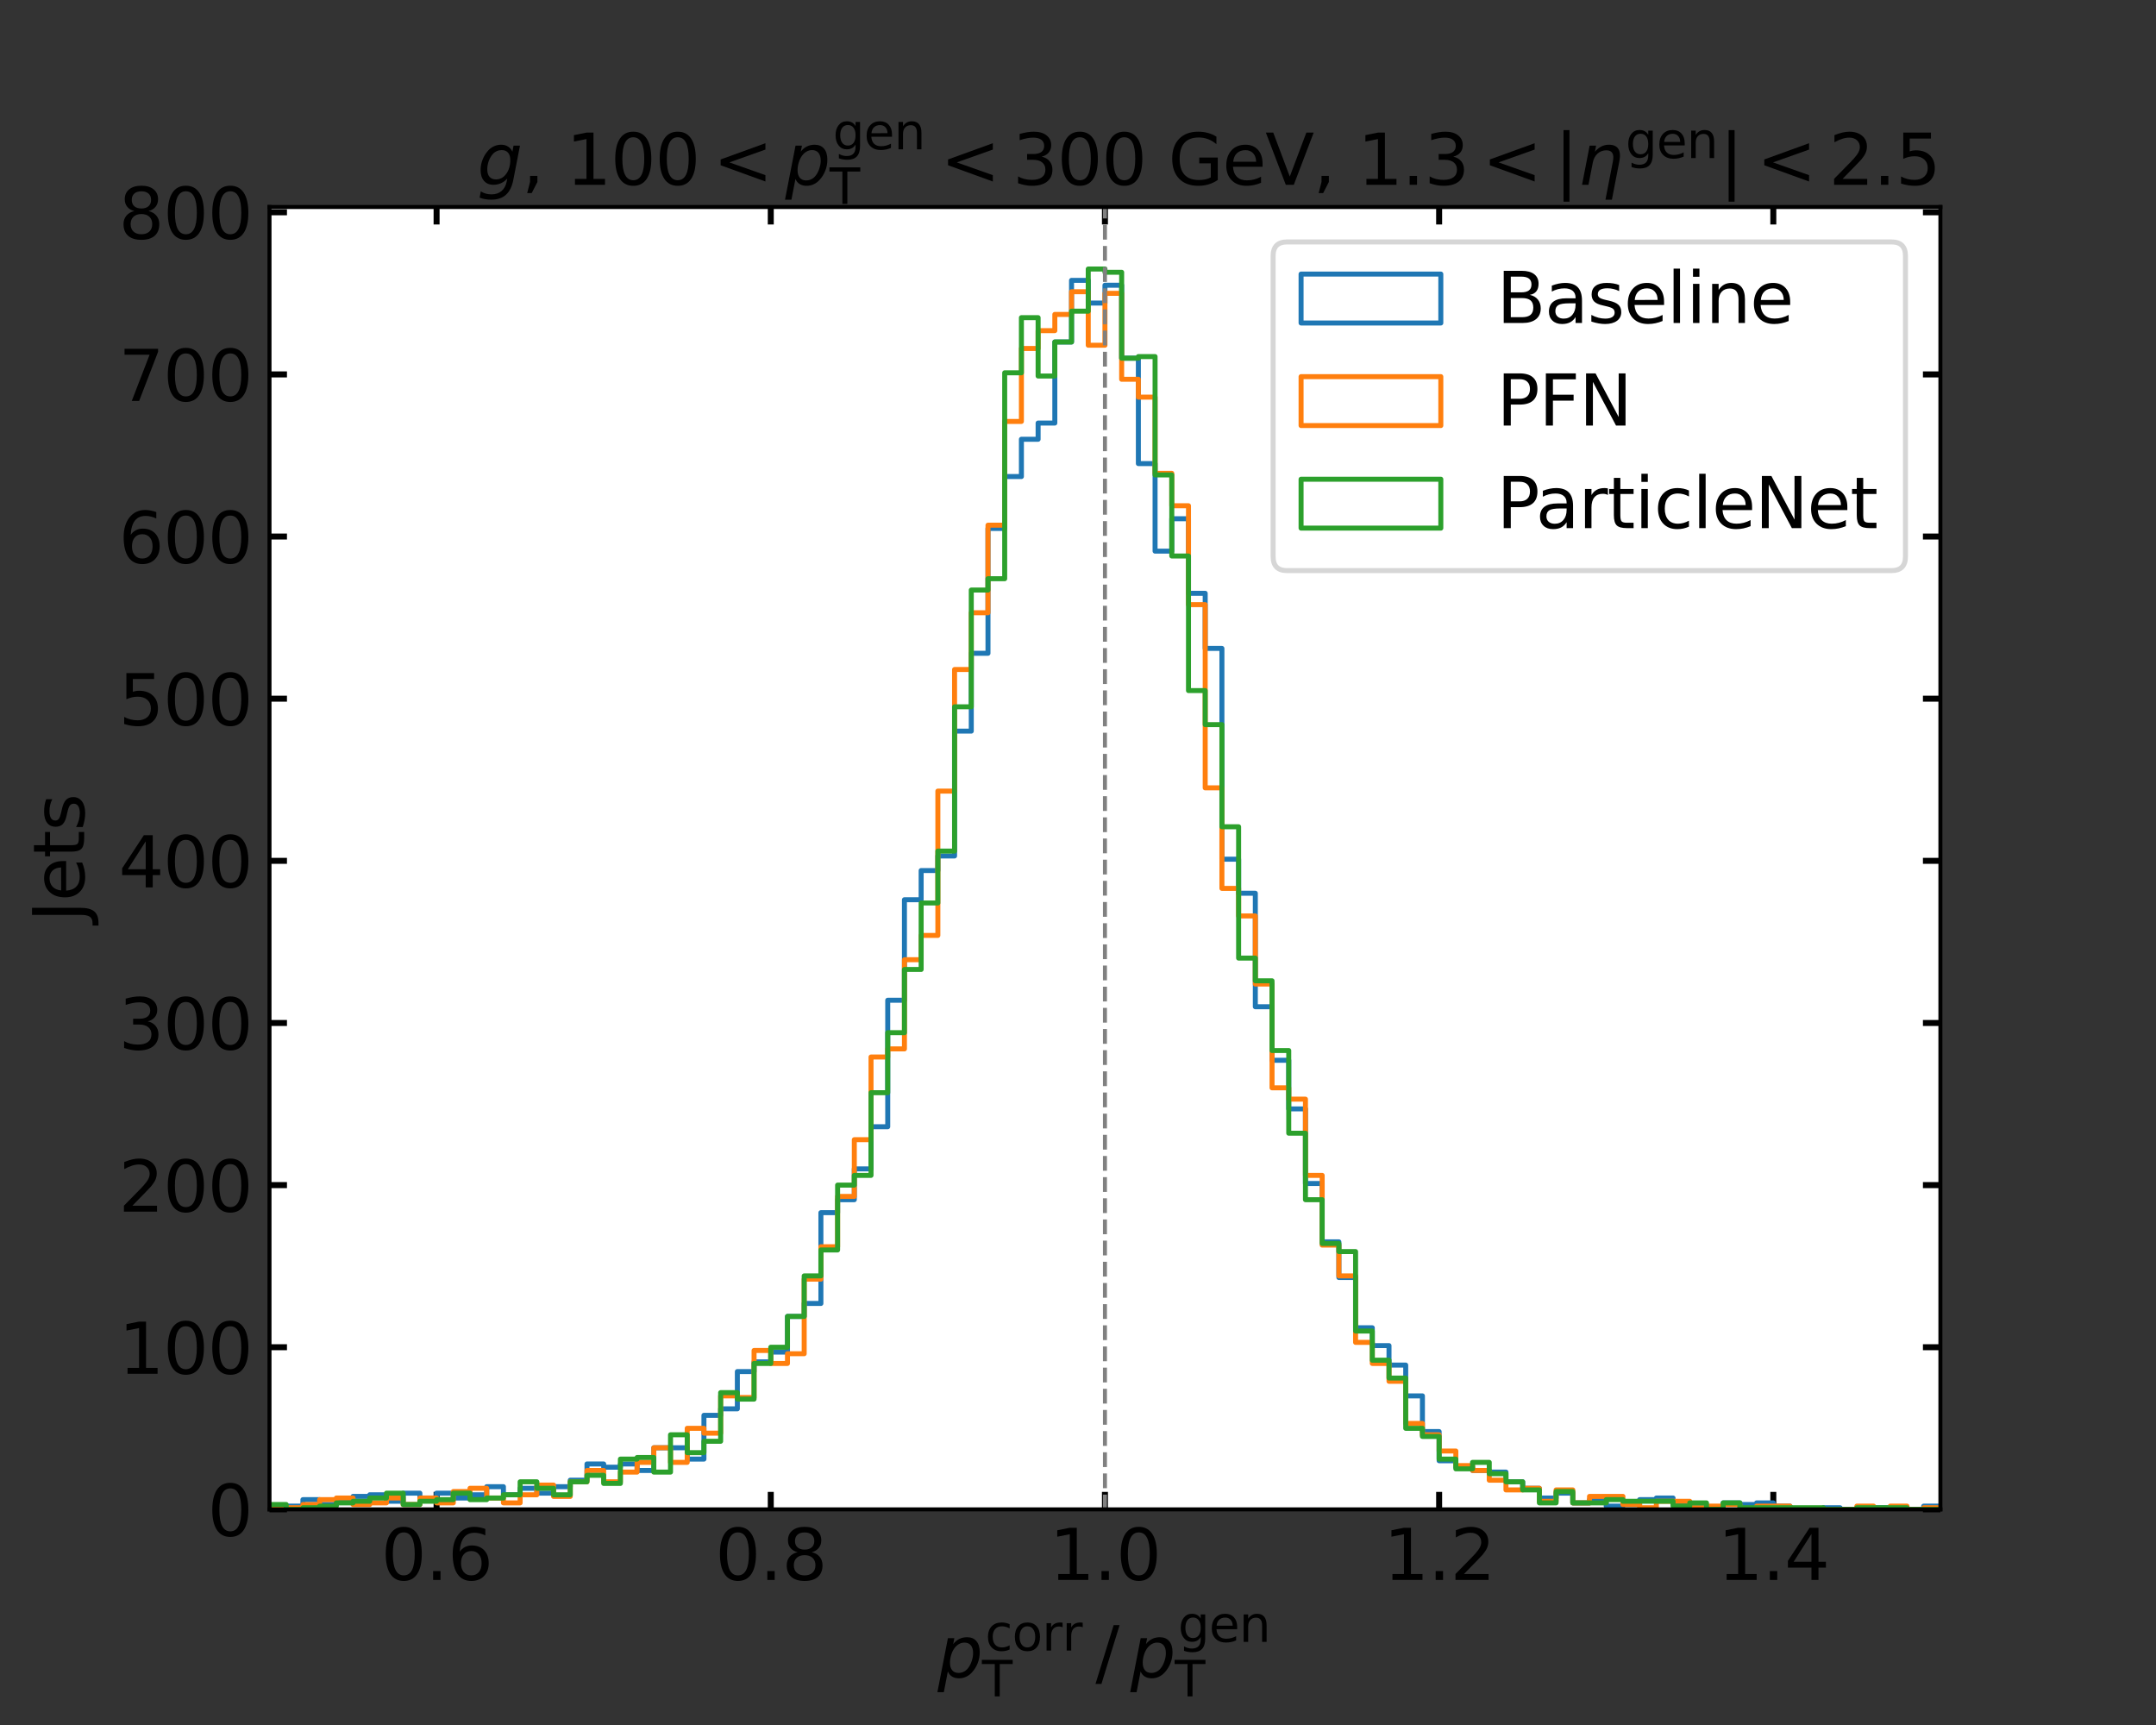 <?xml version="1.0" encoding="utf-8" standalone="no"?>
<!DOCTYPE svg PUBLIC "-//W3C//DTD SVG 1.1//EN"
  "http://www.w3.org/Graphics/SVG/1.1/DTD/svg11.dtd">
<svg xmlns:xlink="http://www.w3.org/1999/xlink" width="432pt" height="345.6pt" viewBox="0 0 432 345.6" xmlns="http://www.w3.org/2000/svg" version="1.1">
 <rect x="0" y="0" width="432" height="345.6" fill="#333333" stroke="none"/>
 <defs>
  <style type="text/css">*{stroke-linejoin: round; stroke-linecap: butt}</style>
 </defs>
 <g id="figure_1">
  <g id="patch_1">
   <path d="M 0 345.6 
L 432 345.6 
L 432 0 
L 0 0 
L 0 345.6 
z
" style="fill: none"/>
  </g>
  <g id="axes_1">
   <g id="patch_2">
    <path d="M 54 302.4 
L 388.8 302.4 
L 388.8 41.472 
L 54 41.472 
z
" style="fill: #ffffff"/>
   </g>
   <g id="matplotlib.axis_1">
    <g id="xtick_1">
     <g id="line2d_1">
      <defs>
       <path id="mb0b5a9febb" d="M 0 0 
L 0 -3.5 
" style="stroke: #000000; stroke-width: 1.2"/>
      </defs>
      <g>
       <use xlink:href="#mb0b5a9febb" x="87.48" y="302.4" style="stroke: #000000; stroke-width: 1.2"/>
      </g>
     </g>
     <g id="line2d_2">
      <defs>
       <path id="m54ef003254" d="M 0 0 
L 0 3.5 
" style="stroke: #000000; stroke-width: 1.2"/>
      </defs>
      <g>
       <use xlink:href="#m54ef003254" x="87.48" y="41.472" style="stroke: #000000; stroke-width: 1.2"/>
      </g>
     </g>
     <g id="text_1">
      <!-- 0.6 -->
      <g transform="translate(76.348 316.538)scale(0.14 -0.14)">
       <defs>
        <path id="DejaVuSans-30" d="M 2034 4250 
Q 1547 4250 1301 3770 
Q 1056 3291 1056 2328 
Q 1056 1369 1301 889 
Q 1547 409 2034 409 
Q 2525 409 2770 889 
Q 3016 1369 3016 2328 
Q 3016 3291 2770 3770 
Q 2525 4250 2034 4250 
z
M 2034 4750 
Q 2819 4750 3233 4129 
Q 3647 3509 3647 2328 
Q 3647 1150 3233 529 
Q 2819 -91 2034 -91 
Q 1250 -91 836 529 
Q 422 1150 422 2328 
Q 422 3509 836 4129 
Q 1250 4750 2034 4750 
z
" transform="scale(0.016)"/>
        <path id="DejaVuSans-2e" d="M 684 794 
L 1344 794 
L 1344 0 
L 684 0 
L 684 794 
z
" transform="scale(0.016)"/>
        <path id="DejaVuSans-36" d="M 2113 2584 
Q 1688 2584 1439 2293 
Q 1191 2003 1191 1497 
Q 1191 994 1439 701 
Q 1688 409 2113 409 
Q 2538 409 2786 701 
Q 3034 994 3034 1497 
Q 3034 2003 2786 2293 
Q 2538 2584 2113 2584 
z
M 3366 4563 
L 3366 3988 
Q 3128 4100 2886 4159 
Q 2644 4219 2406 4219 
Q 1781 4219 1451 3797 
Q 1122 3375 1075 2522 
Q 1259 2794 1537 2939 
Q 1816 3084 2150 3084 
Q 2853 3084 3261 2657 
Q 3669 2231 3669 1497 
Q 3669 778 3244 343 
Q 2819 -91 2113 -91 
Q 1303 -91 875 529 
Q 447 1150 447 2328 
Q 447 3434 972 4092 
Q 1497 4750 2381 4750 
Q 2619 4750 2861 4703 
Q 3103 4656 3366 4563 
z
" transform="scale(0.016)"/>
       </defs>
       <use xlink:href="#DejaVuSans-30"/>
       <use xlink:href="#DejaVuSans-2e" x="63.623"/>
       <use xlink:href="#DejaVuSans-36" x="95.41"/>
      </g>
     </g>
    </g>
    <g id="xtick_2">
     <g id="line2d_3">
      <g>
       <use xlink:href="#mb0b5a9febb" x="154.44" y="302.4" style="stroke: #000000; stroke-width: 1.2"/>
      </g>
     </g>
     <g id="line2d_4">
      <g>
       <use xlink:href="#m54ef003254" x="154.44" y="41.472" style="stroke: #000000; stroke-width: 1.2"/>
      </g>
     </g>
     <g id="text_2">
      <!-- 0.8 -->
      <g transform="translate(143.308 316.538)scale(0.14 -0.14)">
       <defs>
        <path id="DejaVuSans-38" d="M 2034 2216 
Q 1584 2216 1326 1975 
Q 1069 1734 1069 1313 
Q 1069 891 1326 650 
Q 1584 409 2034 409 
Q 2484 409 2743 651 
Q 3003 894 3003 1313 
Q 3003 1734 2745 1975 
Q 2488 2216 2034 2216 
z
M 1403 2484 
Q 997 2584 770 2862 
Q 544 3141 544 3541 
Q 544 4100 942 4425 
Q 1341 4750 2034 4750 
Q 2731 4750 3128 4425 
Q 3525 4100 3525 3541 
Q 3525 3141 3298 2862 
Q 3072 2584 2669 2484 
Q 3125 2378 3379 2068 
Q 3634 1759 3634 1313 
Q 3634 634 3220 271 
Q 2806 -91 2034 -91 
Q 1263 -91 848 271 
Q 434 634 434 1313 
Q 434 1759 690 2068 
Q 947 2378 1403 2484 
z
M 1172 3481 
Q 1172 3119 1398 2916 
Q 1625 2713 2034 2713 
Q 2441 2713 2670 2916 
Q 2900 3119 2900 3481 
Q 2900 3844 2670 4047 
Q 2441 4250 2034 4250 
Q 1625 4250 1398 4047 
Q 1172 3844 1172 3481 
z
" transform="scale(0.016)"/>
       </defs>
       <use xlink:href="#DejaVuSans-30"/>
       <use xlink:href="#DejaVuSans-2e" x="63.623"/>
       <use xlink:href="#DejaVuSans-38" x="95.41"/>
      </g>
     </g>
    </g>
    <g id="xtick_3">
     <g id="line2d_5">
      <g>
       <use xlink:href="#mb0b5a9febb" x="221.4" y="302.4" style="stroke: #000000; stroke-width: 1.2"/>
      </g>
     </g>
     <g id="line2d_6">
      <g>
       <use xlink:href="#m54ef003254" x="221.4" y="41.472" style="stroke: #000000; stroke-width: 1.2"/>
      </g>
     </g>
     <g id="text_3">
      <!-- 1.0 -->
      <g transform="translate(210.268 316.538)scale(0.14 -0.14)">
       <defs>
        <path id="DejaVuSans-31" d="M 794 531 
L 1825 531 
L 1825 4091 
L 703 3866 
L 703 4441 
L 1819 4666 
L 2450 4666 
L 2450 531 
L 3481 531 
L 3481 0 
L 794 0 
L 794 531 
z
" transform="scale(0.016)"/>
       </defs>
       <use xlink:href="#DejaVuSans-31"/>
       <use xlink:href="#DejaVuSans-2e" x="63.623"/>
       <use xlink:href="#DejaVuSans-30" x="95.41"/>
      </g>
     </g>
    </g>
    <g id="xtick_4">
     <g id="line2d_7">
      <g>
       <use xlink:href="#mb0b5a9febb" x="288.36" y="302.4" style="stroke: #000000; stroke-width: 1.2"/>
      </g>
     </g>
     <g id="line2d_8">
      <g>
       <use xlink:href="#m54ef003254" x="288.36" y="41.472" style="stroke: #000000; stroke-width: 1.2"/>
      </g>
     </g>
     <g id="text_4">
      <!-- 1.2 -->
      <g transform="translate(277.228 316.538)scale(0.14 -0.14)">
       <defs>
        <path id="DejaVuSans-32" d="M 1228 531 
L 3431 531 
L 3431 0 
L 469 0 
L 469 531 
Q 828 903 1448 1529 
Q 2069 2156 2228 2338 
Q 2531 2678 2651 2914 
Q 2772 3150 2772 3378 
Q 2772 3750 2511 3984 
Q 2250 4219 1831 4219 
Q 1534 4219 1204 4116 
Q 875 4013 500 3803 
L 500 4441 
Q 881 4594 1212 4672 
Q 1544 4750 1819 4750 
Q 2544 4750 2975 4387 
Q 3406 4025 3406 3419 
Q 3406 3131 3298 2873 
Q 3191 2616 2906 2266 
Q 2828 2175 2409 1742 
Q 1991 1309 1228 531 
z
" transform="scale(0.016)"/>
       </defs>
       <use xlink:href="#DejaVuSans-31"/>
       <use xlink:href="#DejaVuSans-2e" x="63.623"/>
       <use xlink:href="#DejaVuSans-32" x="95.41"/>
      </g>
     </g>
    </g>
    <g id="xtick_5">
     <g id="line2d_9">
      <g>
       <use xlink:href="#mb0b5a9febb" x="355.32" y="302.4" style="stroke: #000000; stroke-width: 1.2"/>
      </g>
     </g>
     <g id="line2d_10">
      <g>
       <use xlink:href="#m54ef003254" x="355.32" y="41.472" style="stroke: #000000; stroke-width: 1.2"/>
      </g>
     </g>
     <g id="text_5">
      <!-- 1.4 -->
      <g transform="translate(344.188 316.538)scale(0.14 -0.14)">
       <defs>
        <path id="DejaVuSans-34" d="M 2419 4116 
L 825 1625 
L 2419 1625 
L 2419 4116 
z
M 2253 4666 
L 3047 4666 
L 3047 1625 
L 3713 1625 
L 3713 1100 
L 3047 1100 
L 3047 0 
L 2419 0 
L 2419 1100 
L 313 1100 
L 313 1709 
L 2253 4666 
z
" transform="scale(0.016)"/>
       </defs>
       <use xlink:href="#DejaVuSans-31"/>
       <use xlink:href="#DejaVuSans-2e" x="63.623"/>
       <use xlink:href="#DejaVuSans-34" x="95.41"/>
      </g>
     </g>
    </g>
    <g id="text_6">
     <!-- $p_\mathrm{T}^\mathrm{corr}\//\/p_\mathrm{T}^\mathrm{gen}$ -->
     <g transform="translate(187.87 336.049)scale(0.14 -0.14)">
      <defs>
       <path id="DejaVuSans-Oblique-70" d="M 3175 2156 
Q 3175 2616 2975 2859 
Q 2775 3103 2400 3103 
Q 2144 3103 1911 2972 
Q 1678 2841 1497 2591 
Q 1319 2344 1212 1994 
Q 1106 1644 1106 1300 
Q 1106 863 1306 627 
Q 1506 391 1875 391 
Q 2147 391 2380 519 
Q 2613 647 2778 891 
Q 2956 1147 3065 1494 
Q 3175 1841 3175 2156 
z
M 1394 2969 
Q 1625 3272 1939 3428 
Q 2253 3584 2638 3584 
Q 3175 3584 3472 3232 
Q 3769 2881 3769 2247 
Q 3769 1728 3584 1258 
Q 3400 788 3053 416 
Q 2822 169 2531 39 
Q 2241 -91 1919 -91 
Q 1547 -91 1294 64 
Q 1041 219 916 525 
L 556 -1331 
L -19 -1331 
L 922 3500 
L 1497 3500 
L 1394 2969 
z
" transform="scale(0.016)"/>
       <path id="DejaVuSans-63" d="M 3122 3366 
L 3122 2828 
Q 2878 2963 2633 3030 
Q 2388 3097 2138 3097 
Q 1578 3097 1268 2742 
Q 959 2388 959 1747 
Q 959 1106 1268 751 
Q 1578 397 2138 397 
Q 2388 397 2633 464 
Q 2878 531 3122 666 
L 3122 134 
Q 2881 22 2623 -34 
Q 2366 -91 2075 -91 
Q 1284 -91 818 406 
Q 353 903 353 1747 
Q 353 2603 823 3093 
Q 1294 3584 2113 3584 
Q 2378 3584 2631 3529 
Q 2884 3475 3122 3366 
z
" transform="scale(0.016)"/>
       <path id="DejaVuSans-6f" d="M 1959 3097 
Q 1497 3097 1228 2736 
Q 959 2375 959 1747 
Q 959 1119 1226 758 
Q 1494 397 1959 397 
Q 2419 397 2687 759 
Q 2956 1122 2956 1747 
Q 2956 2369 2687 2733 
Q 2419 3097 1959 3097 
z
M 1959 3584 
Q 2709 3584 3137 3096 
Q 3566 2609 3566 1747 
Q 3566 888 3137 398 
Q 2709 -91 1959 -91 
Q 1206 -91 779 398 
Q 353 888 353 1747 
Q 353 2609 779 3096 
Q 1206 3584 1959 3584 
z
" transform="scale(0.016)"/>
       <path id="DejaVuSans-72" d="M 2631 2963 
Q 2534 3019 2420 3045 
Q 2306 3072 2169 3072 
Q 1681 3072 1420 2755 
Q 1159 2438 1159 1844 
L 1159 0 
L 581 0 
L 581 3500 
L 1159 3500 
L 1159 2956 
Q 1341 3275 1631 3429 
Q 1922 3584 2338 3584 
Q 2397 3584 2469 3576 
Q 2541 3569 2628 3553 
L 2631 2963 
z
" transform="scale(0.016)"/>
       <path id="DejaVuSans-54" d="M -19 4666 
L 3928 4666 
L 3928 4134 
L 2272 4134 
L 2272 0 
L 1638 0 
L 1638 4134 
L -19 4134 
L -19 4666 
z
" transform="scale(0.016)"/>
       <path id="DejaVuSans-2f" d="M 1625 4666 
L 2156 4666 
L 531 -594 
L 0 -594 
L 1625 4666 
z
" transform="scale(0.016)"/>
       <path id="DejaVuSans-67" d="M 2906 1791 
Q 2906 2416 2648 2759 
Q 2391 3103 1925 3103 
Q 1463 3103 1205 2759 
Q 947 2416 947 1791 
Q 947 1169 1205 825 
Q 1463 481 1925 481 
Q 2391 481 2648 825 
Q 2906 1169 2906 1791 
z
M 3481 434 
Q 3481 -459 3084 -895 
Q 2688 -1331 1869 -1331 
Q 1566 -1331 1297 -1286 
Q 1028 -1241 775 -1147 
L 775 -588 
Q 1028 -725 1275 -790 
Q 1522 -856 1778 -856 
Q 2344 -856 2625 -561 
Q 2906 -266 2906 331 
L 2906 616 
Q 2728 306 2450 153 
Q 2172 0 1784 0 
Q 1141 0 747 490 
Q 353 981 353 1791 
Q 353 2603 747 3093 
Q 1141 3584 1784 3584 
Q 2172 3584 2450 3431 
Q 2728 3278 2906 2969 
L 2906 3500 
L 3481 3500 
L 3481 434 
z
" transform="scale(0.016)"/>
       <path id="DejaVuSans-65" d="M 3597 1894 
L 3597 1613 
L 953 1613 
Q 991 1019 1311 708 
Q 1631 397 2203 397 
Q 2534 397 2845 478 
Q 3156 559 3463 722 
L 3463 178 
Q 3153 47 2828 -22 
Q 2503 -91 2169 -91 
Q 1331 -91 842 396 
Q 353 884 353 1716 
Q 353 2575 817 3079 
Q 1281 3584 2069 3584 
Q 2775 3584 3186 3129 
Q 3597 2675 3597 1894 
z
M 3022 2063 
Q 3016 2534 2758 2815 
Q 2500 3097 2075 3097 
Q 1594 3097 1305 2825 
Q 1016 2553 972 2059 
L 3022 2063 
z
" transform="scale(0.016)"/>
       <path id="DejaVuSans-6e" d="M 3513 2113 
L 3513 0 
L 2938 0 
L 2938 2094 
Q 2938 2591 2744 2837 
Q 2550 3084 2163 3084 
Q 1697 3084 1428 2787 
Q 1159 2491 1159 1978 
L 1159 0 
L 581 0 
L 581 3500 
L 1159 3500 
L 1159 2956 
Q 1366 3272 1645 3428 
Q 1925 3584 2291 3584 
Q 2894 3584 3203 3211 
Q 3513 2838 3513 2113 
z
" transform="scale(0.016)"/>
      </defs>
      <use xlink:href="#DejaVuSans-Oblique-70" transform="translate(0 0.052)"/>
      <use xlink:href="#DejaVuSans-63" transform="translate(68.126 38.333)scale(0.7)"/>
      <use xlink:href="#DejaVuSans-6f" transform="translate(106.613 38.333)scale(0.7)"/>
      <use xlink:href="#DejaVuSans-72" transform="translate(149.44 38.333)scale(0.7)"/>
      <use xlink:href="#DejaVuSans-72" transform="translate(178.219 38.333)scale(0.7)"/>
      <use xlink:href="#DejaVuSans-54" transform="translate(63.477 -27.292)scale(0.7)"/>
      <use xlink:href="#DejaVuSans-2f" transform="translate(225.969 0.052)"/>
      <use xlink:href="#DejaVuSans-Oblique-70" transform="translate(275.896 0.052)"/>
      <use xlink:href="#DejaVuSans-67" transform="translate(344.022 50.8)scale(0.7)"/>
      <use xlink:href="#DejaVuSans-65" transform="translate(388.456 50.8)scale(0.7)"/>
      <use xlink:href="#DejaVuSans-6e" transform="translate(431.522 50.8)scale(0.7)"/>
      <use xlink:href="#DejaVuSans-54" transform="translate(339.372 -27.292)scale(0.7)"/>
     </g>
    </g>
   </g>
   <g id="matplotlib.axis_2">
    <g id="ytick_1">
     <g id="line2d_11">
      <defs>
       <path id="mf73dbf0c32" d="M 0 0 
L 3.5 0 
" style="stroke: #000000; stroke-width: 1.2"/>
      </defs>
      <g>
       <use xlink:href="#mf73dbf0c32" x="54" y="302.4" style="stroke: #000000; stroke-width: 1.2"/>
      </g>
     </g>
     <g id="line2d_12">
      <defs>
       <path id="m78f9210208" d="M 0 0 
L -3.5 0 
" style="stroke: #000000; stroke-width: 1.2"/>
      </defs>
      <g>
       <use xlink:href="#m78f9210208" x="388.8" y="302.4" style="stroke: #000000; stroke-width: 1.2"/>
      </g>
     </g>
     <g id="text_7">
      <!-- 0 -->
      <g transform="translate(41.593 307.719)scale(0.14 -0.14)">
       <use xlink:href="#DejaVuSans-30"/>
      </g>
     </g>
    </g>
    <g id="ytick_2">
     <g id="line2d_13">
      <g>
       <use xlink:href="#mf73dbf0c32" x="54" y="269.916" style="stroke: #000000; stroke-width: 1.2"/>
      </g>
     </g>
     <g id="line2d_14">
      <g>
       <use xlink:href="#m78f9210208" x="388.8" y="269.916" style="stroke: #000000; stroke-width: 1.2"/>
      </g>
     </g>
     <g id="text_8">
      <!-- 100 -->
      <g transform="translate(23.777 275.235)scale(0.14 -0.14)">
       <use xlink:href="#DejaVuSans-31"/>
       <use xlink:href="#DejaVuSans-30" x="63.623"/>
       <use xlink:href="#DejaVuSans-30" x="127.246"/>
      </g>
     </g>
    </g>
    <g id="ytick_3">
     <g id="line2d_15">
      <g>
       <use xlink:href="#mf73dbf0c32" x="54" y="237.432" style="stroke: #000000; stroke-width: 1.2"/>
      </g>
     </g>
     <g id="line2d_16">
      <g>
       <use xlink:href="#m78f9210208" x="388.8" y="237.432" style="stroke: #000000; stroke-width: 1.2"/>
      </g>
     </g>
     <g id="text_9">
      <!-- 200 -->
      <g transform="translate(23.777 242.751)scale(0.14 -0.14)">
       <use xlink:href="#DejaVuSans-32"/>
       <use xlink:href="#DejaVuSans-30" x="63.623"/>
       <use xlink:href="#DejaVuSans-30" x="127.246"/>
      </g>
     </g>
    </g>
    <g id="ytick_4">
     <g id="line2d_17">
      <g>
       <use xlink:href="#mf73dbf0c32" x="54" y="204.948" style="stroke: #000000; stroke-width: 1.2"/>
      </g>
     </g>
     <g id="line2d_18">
      <g>
       <use xlink:href="#m78f9210208" x="388.8" y="204.948" style="stroke: #000000; stroke-width: 1.2"/>
      </g>
     </g>
     <g id="text_10">
      <!-- 300 -->
      <g transform="translate(23.777 210.267)scale(0.14 -0.14)">
       <defs>
        <path id="DejaVuSans-33" d="M 2597 2516 
Q 3050 2419 3304 2112 
Q 3559 1806 3559 1356 
Q 3559 666 3084 287 
Q 2609 -91 1734 -91 
Q 1441 -91 1130 -33 
Q 819 25 488 141 
L 488 750 
Q 750 597 1062 519 
Q 1375 441 1716 441 
Q 2309 441 2620 675 
Q 2931 909 2931 1356 
Q 2931 1769 2642 2001 
Q 2353 2234 1838 2234 
L 1294 2234 
L 1294 2753 
L 1863 2753 
Q 2328 2753 2575 2939 
Q 2822 3125 2822 3475 
Q 2822 3834 2567 4026 
Q 2313 4219 1838 4219 
Q 1578 4219 1281 4162 
Q 984 4106 628 3988 
L 628 4550 
Q 988 4650 1302 4700 
Q 1616 4750 1894 4750 
Q 2613 4750 3031 4423 
Q 3450 4097 3450 3541 
Q 3450 3153 3228 2886 
Q 3006 2619 2597 2516 
z
" transform="scale(0.016)"/>
       </defs>
       <use xlink:href="#DejaVuSans-33"/>
       <use xlink:href="#DejaVuSans-30" x="63.623"/>
       <use xlink:href="#DejaVuSans-30" x="127.246"/>
      </g>
     </g>
    </g>
    <g id="ytick_5">
     <g id="line2d_19">
      <g>
       <use xlink:href="#mf73dbf0c32" x="54" y="172.464" style="stroke: #000000; stroke-width: 1.2"/>
      </g>
     </g>
     <g id="line2d_20">
      <g>
       <use xlink:href="#m78f9210208" x="388.8" y="172.464" style="stroke: #000000; stroke-width: 1.2"/>
      </g>
     </g>
     <g id="text_11">
      <!-- 400 -->
      <g transform="translate(23.777 177.783)scale(0.14 -0.14)">
       <use xlink:href="#DejaVuSans-34"/>
       <use xlink:href="#DejaVuSans-30" x="63.623"/>
       <use xlink:href="#DejaVuSans-30" x="127.246"/>
      </g>
     </g>
    </g>
    <g id="ytick_6">
     <g id="line2d_21">
      <g>
       <use xlink:href="#mf73dbf0c32" x="54" y="139.98" style="stroke: #000000; stroke-width: 1.2"/>
      </g>
     </g>
     <g id="line2d_22">
      <g>
       <use xlink:href="#m78f9210208" x="388.8" y="139.98" style="stroke: #000000; stroke-width: 1.2"/>
      </g>
     </g>
     <g id="text_12">
      <!-- 500 -->
      <g transform="translate(23.777 145.299)scale(0.14 -0.14)">
       <defs>
        <path id="DejaVuSans-35" d="M 691 4666 
L 3169 4666 
L 3169 4134 
L 1269 4134 
L 1269 2991 
Q 1406 3038 1543 3061 
Q 1681 3084 1819 3084 
Q 2600 3084 3056 2656 
Q 3513 2228 3513 1497 
Q 3513 744 3044 326 
Q 2575 -91 1722 -91 
Q 1428 -91 1123 -41 
Q 819 9 494 109 
L 494 744 
Q 775 591 1075 516 
Q 1375 441 1709 441 
Q 2250 441 2565 725 
Q 2881 1009 2881 1497 
Q 2881 1984 2565 2268 
Q 2250 2553 1709 2553 
Q 1456 2553 1204 2497 
Q 953 2441 691 2322 
L 691 4666 
z
" transform="scale(0.016)"/>
       </defs>
       <use xlink:href="#DejaVuSans-35"/>
       <use xlink:href="#DejaVuSans-30" x="63.623"/>
       <use xlink:href="#DejaVuSans-30" x="127.246"/>
      </g>
     </g>
    </g>
    <g id="ytick_7">
     <g id="line2d_23">
      <g>
       <use xlink:href="#mf73dbf0c32" x="54" y="107.496" style="stroke: #000000; stroke-width: 1.2"/>
      </g>
     </g>
     <g id="line2d_24">
      <g>
       <use xlink:href="#m78f9210208" x="388.8" y="107.496" style="stroke: #000000; stroke-width: 1.2"/>
      </g>
     </g>
     <g id="text_13">
      <!-- 600 -->
      <g transform="translate(23.777 112.815)scale(0.14 -0.14)">
       <use xlink:href="#DejaVuSans-36"/>
       <use xlink:href="#DejaVuSans-30" x="63.623"/>
       <use xlink:href="#DejaVuSans-30" x="127.246"/>
      </g>
     </g>
    </g>
    <g id="ytick_8">
     <g id="line2d_25">
      <g>
       <use xlink:href="#mf73dbf0c32" x="54" y="75.012" style="stroke: #000000; stroke-width: 1.2"/>
      </g>
     </g>
     <g id="line2d_26">
      <g>
       <use xlink:href="#m78f9210208" x="388.8" y="75.012" style="stroke: #000000; stroke-width: 1.2"/>
      </g>
     </g>
     <g id="text_14">
      <!-- 700 -->
      <g transform="translate(23.777 80.331)scale(0.14 -0.14)">
       <defs>
        <path id="DejaVuSans-37" d="M 525 4666 
L 3525 4666 
L 3525 4397 
L 1831 0 
L 1172 0 
L 2766 4134 
L 525 4134 
L 525 4666 
z
" transform="scale(0.016)"/>
       </defs>
       <use xlink:href="#DejaVuSans-37"/>
       <use xlink:href="#DejaVuSans-30" x="63.623"/>
       <use xlink:href="#DejaVuSans-30" x="127.246"/>
      </g>
     </g>
    </g>
    <g id="ytick_9">
     <g id="line2d_27">
      <g>
       <use xlink:href="#mf73dbf0c32" x="54" y="42.528" style="stroke: #000000; stroke-width: 1.2"/>
      </g>
     </g>
     <g id="line2d_28">
      <g>
       <use xlink:href="#m78f9210208" x="388.8" y="42.528" style="stroke: #000000; stroke-width: 1.2"/>
      </g>
     </g>
     <g id="text_15">
      <!-- 800 -->
      <g transform="translate(23.777 47.847)scale(0.14 -0.14)">
       <use xlink:href="#DejaVuSans-38"/>
       <use xlink:href="#DejaVuSans-30" x="63.623"/>
       <use xlink:href="#DejaVuSans-30" x="127.246"/>
      </g>
     </g>
    </g>
    <g id="text_16">
     <!-- Jets -->
     <g transform="translate(16.866 184.699)rotate(-90)scale(0.14 -0.14)">
      <defs>
       <path id="DejaVuSans-4a" d="M 628 4666 
L 1259 4666 
L 1259 325 
Q 1259 -519 939 -900 
Q 619 -1281 -91 -1281 
L -331 -1281 
L -331 -750 
L -134 -750 
Q 284 -750 456 -515 
Q 628 -281 628 325 
L 628 4666 
z
" transform="scale(0.016)"/>
       <path id="DejaVuSans-74" d="M 1172 4494 
L 1172 3500 
L 2356 3500 
L 2356 3053 
L 1172 3053 
L 1172 1153 
Q 1172 725 1289 603 
Q 1406 481 1766 481 
L 2356 481 
L 2356 0 
L 1766 0 
Q 1100 0 847 248 
Q 594 497 594 1153 
L 594 3053 
L 172 3053 
L 172 3500 
L 594 3500 
L 594 4494 
L 1172 4494 
z
" transform="scale(0.016)"/>
       <path id="DejaVuSans-73" d="M 2834 3397 
L 2834 2853 
Q 2591 2978 2328 3040 
Q 2066 3103 1784 3103 
Q 1356 3103 1142 2972 
Q 928 2841 928 2578 
Q 928 2378 1081 2264 
Q 1234 2150 1697 2047 
L 1894 2003 
Q 2506 1872 2764 1633 
Q 3022 1394 3022 966 
Q 3022 478 2636 193 
Q 2250 -91 1575 -91 
Q 1294 -91 989 -36 
Q 684 19 347 128 
L 347 722 
Q 666 556 975 473 
Q 1284 391 1588 391 
Q 1994 391 2212 530 
Q 2431 669 2431 922 
Q 2431 1156 2273 1281 
Q 2116 1406 1581 1522 
L 1381 1569 
Q 847 1681 609 1914 
Q 372 2147 372 2553 
Q 372 3047 722 3315 
Q 1072 3584 1716 3584 
Q 2034 3584 2315 3537 
Q 2597 3491 2834 3397 
z
" transform="scale(0.016)"/>
      </defs>
      <use xlink:href="#DejaVuSans-4a"/>
      <use xlink:href="#DejaVuSans-65" x="29.492"/>
      <use xlink:href="#DejaVuSans-74" x="91.016"/>
      <use xlink:href="#DejaVuSans-73" x="130.225"/>
     </g>
    </g>
   </g>
   <g id="patch_3">
    <path d="M 54 302.4 
L 57.348 302.4 
L 57.348 301.75 
L 60.696 301.75 
L 60.696 300.451 
L 64.044 300.451 
L 64.044 301.425 
L 67.392 301.425 
L 67.392 300.451 
L 70.74 300.451 
L 70.74 299.801 
L 74.088 299.801 
L 74.088 299.476 
L 77.436 299.476 
L 77.436 300.776 
L 80.784 300.776 
L 80.784 299.152 
L 84.132 299.152 
L 84.132 300.126 
L 87.48 300.126 
L 87.48 299.152 
L 90.828 299.152 
L 90.828 300.126 
L 94.176 300.126 
L 94.176 299.476 
L 97.524 299.476 
L 97.524 297.852 
L 100.872 297.852 
L 100.872 299.476 
L 104.22 299.476 
L 104.22 298.177 
L 107.568 298.177 
L 107.568 299.152 
L 110.916 299.152 
L 110.916 297.852 
L 114.264 297.852 
L 114.264 296.553 
L 117.612 296.553 
L 117.612 293.304 
L 120.96 293.304 
L 120.96 293.954 
L 124.308 293.954 
L 124.308 293.304 
L 127.656 293.304 
L 127.656 294.604 
L 131.004 294.604 
L 131.004 290.056 
L 137.7 290.056 
L 137.7 292.33 
L 141.048 292.33 
L 141.048 283.559 
L 144.396 283.559 
L 144.396 282.26 
L 147.744 282.26 
L 147.744 274.789 
L 151.092 274.789 
L 151.092 272.84 
L 154.44 272.84 
L 154.44 270.89 
L 157.788 270.89 
L 157.788 263.744 
L 161.136 263.744 
L 161.136 261.145 
L 164.484 261.145 
L 164.484 242.954 
L 167.832 242.954 
L 167.832 240.355 
L 171.18 240.355 
L 171.18 234.184 
L 174.528 234.184 
L 174.528 225.738 
L 177.876 225.738 
L 177.876 200.4 
L 181.224 200.4 
L 181.224 180.26 
L 184.572 180.26 
L 184.572 174.413 
L 187.92 174.413 
L 187.92 171.489 
L 191.268 171.489 
L 191.268 146.477 
L 194.616 146.477 
L 194.616 130.884 
L 197.964 130.884 
L 197.964 105.872 
L 201.312 105.872 
L 201.312 95.477 
L 204.66 95.477 
L 204.66 88.005 
L 208.008 88.005 
L 208.008 84.757 
L 211.356 84.757 
L 211.356 68.515 
L 214.704 68.515 
L 214.704 56.171 
L 218.052 56.171 
L 218.052 60.719 
L 221.4 60.719 
L 221.4 57.146 
L 224.748 57.146 
L 224.748 71.763 
L 228.096 71.763 
L 228.096 92.878 
L 231.444 92.878 
L 231.444 110.419 
L 234.792 110.419 
L 234.792 103.923 
L 238.14 103.923 
L 238.14 118.865 
L 241.488 118.865 
L 241.488 129.91 
L 244.836 129.91 
L 244.836 172.139 
L 248.184 172.139 
L 248.184 178.961 
L 251.532 178.961 
L 251.532 201.699 
L 254.88 201.699 
L 254.88 212.419 
L 258.228 212.419 
L 258.228 222.164 
L 261.576 222.164 
L 261.576 237.107 
L 264.924 237.107 
L 264.924 248.801 
L 268.272 248.801 
L 268.272 255.948 
L 271.62 255.948 
L 271.62 266.018 
L 274.968 266.018 
L 274.968 269.591 
L 278.316 269.591 
L 278.316 273.489 
L 281.664 273.489 
L 281.664 279.661 
L 285.012 279.661 
L 285.012 286.808 
L 288.36 286.808 
L 288.36 292.655 
L 291.708 292.655 
L 291.708 293.954 
L 295.056 293.954 
L 295.056 294.604 
L 298.404 294.604 
L 298.404 294.929 
L 301.752 294.929 
L 301.752 296.878 
L 305.1 296.878 
L 305.1 298.177 
L 308.448 298.177 
L 308.448 300.126 
L 311.796 300.126 
L 311.796 299.152 
L 315.144 299.152 
L 315.144 301.101 
L 318.492 301.101 
L 318.492 300.451 
L 321.84 300.451 
L 321.84 301.75 
L 325.188 301.75 
L 325.188 301.425 
L 328.536 301.425 
L 328.536 300.451 
L 331.884 300.451 
L 331.884 300.126 
L 335.232 300.126 
L 335.232 301.425 
L 338.58 301.425 
L 338.58 302.075 
L 345.276 302.075 
L 345.276 301.101 
L 348.624 301.101 
L 348.624 301.425 
L 351.972 301.425 
L 351.972 301.101 
L 355.32 301.101 
L 355.32 301.75 
L 358.668 301.75 
L 358.668 302.4 
L 365.364 302.4 
L 365.364 302.075 
L 368.712 302.075 
L 368.712 302.4 
L 372.06 302.4 
L 372.06 302.075 
L 378.756 302.075 
L 378.756 302.4 
L 385.452 302.4 
L 385.452 301.75 
L 388.8 301.75 
L 388.8 302.4 
L 388.8 302.4 
" clip-path="url(#pdcda11233b)" style="fill: none; stroke: #1f77b4; stroke-linejoin: miter"/>
   </g>
   <g id="patch_4">
    <path d="M 54 302.4 
L 54 302.075 
L 60.696 302.075 
L 60.696 301.425 
L 64.044 301.425 
L 64.044 300.451 
L 67.392 300.451 
L 67.392 300.126 
L 70.74 300.126 
L 70.74 301.425 
L 74.088 301.425 
L 74.088 301.101 
L 77.436 301.101 
L 77.436 300.126 
L 80.784 300.126 
L 80.784 301.425 
L 84.132 301.425 
L 84.132 300.126 
L 87.48 300.126 
L 87.48 301.101 
L 90.828 301.101 
L 90.828 298.827 
L 94.176 298.827 
L 94.176 298.177 
L 97.524 298.177 
L 97.524 300.126 
L 100.872 300.126 
L 100.872 301.101 
L 104.22 301.101 
L 104.22 299.476 
L 107.568 299.476 
L 107.568 297.527 
L 110.916 297.527 
L 110.916 299.801 
L 114.264 299.801 
L 114.264 296.878 
L 117.612 296.878 
L 117.612 294.604 
L 120.96 294.604 
L 120.96 296.878 
L 124.308 296.878 
L 124.308 294.929 
L 127.656 294.929 
L 127.656 292.98 
L 131.004 292.98 
L 131.004 290.056 
L 134.352 290.056 
L 134.352 292.98 
L 137.7 292.98 
L 137.7 286.158 
L 141.048 286.158 
L 141.048 287.133 
L 144.396 287.133 
L 144.396 279.661 
L 147.744 279.661 
L 147.744 279.986 
L 151.092 279.986 
L 151.092 270.566 
L 154.44 270.566 
L 154.44 273.164 
L 157.788 273.164 
L 157.788 271.215 
L 161.136 271.215 
L 161.136 256.273 
L 164.484 256.273 
L 164.484 249.776 
L 167.832 249.776 
L 167.832 239.706 
L 171.18 239.706 
L 171.18 228.336 
L 174.528 228.336 
L 174.528 211.77 
L 177.876 211.77 
L 177.876 210.145 
L 181.224 210.145 
L 181.224 192.279 
L 184.572 192.279 
L 184.572 187.407 
L 187.92 187.407 
L 187.92 158.496 
L 191.268 158.496 
L 191.268 134.133 
L 194.616 134.133 
L 194.616 122.763 
L 197.964 122.763 
L 197.964 105.222 
L 201.312 105.222 
L 201.312 84.432 
L 204.66 84.432 
L 204.66 69.814 
L 208.008 69.814 
L 208.008 66.241 
L 211.356 66.241 
L 211.356 62.993 
L 214.704 62.993 
L 214.704 58.445 
L 218.052 58.445 
L 218.052 69.165 
L 221.4 69.165 
L 221.4 58.77 
L 224.748 58.77 
L 224.748 75.986 
L 228.096 75.986 
L 228.096 79.56 
L 231.444 79.56 
L 231.444 94.827 
L 234.792 94.827 
L 234.792 101.324 
L 238.14 101.324 
L 238.14 121.139 
L 241.488 121.139 
L 241.488 157.846 
L 244.836 157.846 
L 244.836 177.986 
L 248.184 177.986 
L 248.184 183.508 
L 251.532 183.508 
L 251.532 197.152 
L 254.88 197.152 
L 254.88 217.942 
L 258.228 217.942 
L 258.228 220.215 
L 261.576 220.215 
L 261.576 235.483 
L 264.924 235.483 
L 264.924 249.451 
L 268.272 249.451 
L 268.272 255.623 
L 271.62 255.623 
L 271.62 268.941 
L 274.968 268.941 
L 274.968 273.164 
L 278.316 273.164 
L 278.316 276.738 
L 281.664 276.738 
L 281.664 285.183 
L 285.012 285.183 
L 285.012 287.457 
L 288.36 287.457 
L 288.36 290.706 
L 291.708 290.706 
L 291.708 293.629 
L 295.056 293.629 
L 295.056 294.604 
L 298.404 294.604 
L 298.404 296.553 
L 301.752 296.553 
L 301.752 298.502 
L 305.1 298.502 
L 305.1 298.177 
L 308.448 298.177 
L 308.448 300.776 
L 311.796 300.776 
L 311.796 298.502 
L 315.144 298.502 
L 315.144 301.101 
L 318.492 301.101 
L 318.492 299.801 
L 325.188 299.801 
L 325.188 301.425 
L 328.536 301.425 
L 328.536 302.075 
L 331.884 302.075 
L 331.884 300.776 
L 338.58 300.776 
L 338.58 302.075 
L 341.928 302.075 
L 341.928 301.75 
L 345.276 301.75 
L 345.276 301.425 
L 348.624 301.425 
L 348.624 302.4 
L 351.972 302.4 
L 351.972 301.75 
L 358.668 301.75 
L 358.668 302.4 
L 372.06 302.4 
L 372.06 301.75 
L 375.408 301.75 
L 375.408 302.4 
L 378.756 302.4 
L 378.756 301.75 
L 382.104 301.75 
L 382.104 302.4 
L 385.452 302.4 
L 385.452 302.075 
L 388.8 302.075 
L 388.8 302.4 
L 388.8 302.4 
" clip-path="url(#pdcda11233b)" style="fill: none; stroke: #ff7f0e; stroke-linejoin: miter"/>
   </g>
   <g id="patch_5">
    <path d="M 54 302.4 
L 54 301.425 
L 57.348 301.425 
L 57.348 302.4 
L 60.696 302.4 
L 60.696 302.075 
L 64.044 302.075 
L 64.044 301.75 
L 67.392 301.75 
L 67.392 301.101 
L 70.74 301.101 
L 70.74 300.776 
L 74.088 300.776 
L 74.088 300.126 
L 77.436 300.126 
L 77.436 299.152 
L 80.784 299.152 
L 80.784 301.425 
L 84.132 301.425 
L 84.132 300.776 
L 87.48 300.776 
L 87.48 300.451 
L 90.828 300.451 
L 90.828 299.152 
L 94.176 299.152 
L 94.176 300.451 
L 97.524 300.451 
L 97.524 300.126 
L 100.872 300.126 
L 100.872 299.476 
L 104.22 299.476 
L 104.22 296.878 
L 107.568 296.878 
L 107.568 298.177 
L 110.916 298.177 
L 110.916 299.476 
L 114.264 299.476 
L 114.264 296.878 
L 117.612 296.878 
L 117.612 295.578 
L 120.96 295.578 
L 120.96 297.203 
L 124.308 297.203 
L 124.308 292.33 
L 127.656 292.33 
L 127.656 292.005 
L 131.004 292.005 
L 131.004 294.929 
L 134.352 294.929 
L 134.352 287.457 
L 137.7 287.457 
L 137.7 291.031 
L 141.048 291.031 
L 141.048 288.757 
L 144.396 288.757 
L 144.396 279.011 
L 147.744 279.011 
L 147.744 280.311 
L 151.092 280.311 
L 151.092 273.164 
L 154.44 273.164 
L 154.44 269.916 
L 157.788 269.916 
L 157.788 263.744 
L 161.136 263.744 
L 161.136 255.623 
L 164.484 255.623 
L 164.484 250.426 
L 167.832 250.426 
L 167.832 237.432 
L 171.18 237.432 
L 171.18 235.483 
L 174.528 235.483 
L 174.528 218.916 
L 177.876 218.916 
L 177.876 206.897 
L 181.224 206.897 
L 181.224 194.228 
L 184.572 194.228 
L 184.572 180.91 
L 187.92 180.91 
L 187.92 170.515 
L 191.268 170.515 
L 191.268 141.604 
L 194.616 141.604 
L 194.616 118.216 
L 197.964 118.216 
L 197.964 115.942 
L 201.312 115.942 
L 201.312 74.687 
L 204.66 74.687 
L 204.66 63.642 
L 208.008 63.642 
L 208.008 75.337 
L 211.356 75.337 
L 211.356 68.515 
L 214.704 68.515 
L 214.704 62.343 
L 218.052 62.343 
L 218.052 53.897 
L 221.4 53.897 
L 221.4 54.547 
L 224.748 54.547 
L 224.748 71.763 
L 228.096 71.763 
L 228.096 71.439 
L 231.444 71.439 
L 231.444 95.152 
L 234.792 95.152 
L 234.792 111.394 
L 238.14 111.394 
L 238.14 138.356 
L 241.488 138.356 
L 241.488 145.177 
L 244.836 145.177 
L 244.836 165.642 
L 248.184 165.642 
L 248.184 191.954 
L 251.532 191.954 
L 251.532 196.502 
L 254.88 196.502 
L 254.88 210.47 
L 258.228 210.47 
L 258.228 227.037 
L 261.576 227.037 
L 261.576 240.355 
L 264.924 240.355 
L 264.924 249.126 
L 268.272 249.126 
L 268.272 250.75 
L 271.62 250.75 
L 271.62 266.668 
L 274.968 266.668 
L 274.968 272.515 
L 278.316 272.515 
L 278.316 276.088 
L 281.664 276.088 
L 281.664 286.158 
L 285.012 286.158 
L 285.012 287.782 
L 288.36 287.782 
L 288.36 292.33 
L 291.708 292.33 
L 291.708 294.279 
L 295.056 294.279 
L 295.056 292.98 
L 298.404 292.98 
L 298.404 295.254 
L 301.752 295.254 
L 301.752 296.878 
L 305.1 296.878 
L 305.1 298.502 
L 308.448 298.502 
L 308.448 301.101 
L 311.796 301.101 
L 311.796 298.827 
L 315.144 298.827 
L 315.144 301.101 
L 321.84 301.101 
L 321.84 300.451 
L 325.188 300.451 
L 325.188 300.776 
L 335.232 300.776 
L 335.232 301.75 
L 338.58 301.75 
L 338.58 301.101 
L 341.928 301.101 
L 341.928 302.4 
L 345.276 302.4 
L 345.276 301.101 
L 348.624 301.101 
L 348.624 302.075 
L 365.364 302.075 
L 365.364 302.4 
L 372.06 302.4 
L 372.06 302.075 
L 382.104 302.075 
L 382.104 302.4 
L 388.8 302.4 
L 388.8 302.4 
" clip-path="url(#pdcda11233b)" style="fill: none; stroke: #2ca02c; stroke-linejoin: miter"/>
   </g>
   <g id="line2d_29">
    <path d="M 221.4 302.4 
L 221.4 41.472 
" clip-path="url(#pdcda11233b)" style="fill: none; stroke-dasharray: 2.96,1.28; stroke-dashoffset: 0; stroke: #808080; stroke-width: 0.8"/>
   </g>
   <g id="patch_6">
    <path d="M 54 302.4 
L 54 41.472 
" style="fill: none; stroke: #000000; stroke-width: 0.8; stroke-linejoin: miter; stroke-linecap: square"/>
   </g>
   <g id="patch_7">
    <path d="M 388.8 302.4 
L 388.8 41.472 
" style="fill: none; stroke: #000000; stroke-width: 0.8; stroke-linejoin: miter; stroke-linecap: square"/>
   </g>
   <g id="patch_8">
    <path d="M 54 302.4 
L 388.8 302.4 
" style="fill: none; stroke: #000000; stroke-width: 0.8; stroke-linejoin: miter; stroke-linecap: square"/>
   </g>
   <g id="patch_9">
    <path d="M 54 41.472 
L 388.8 41.472 
" style="fill: none; stroke: #000000; stroke-width: 0.8; stroke-linejoin: miter; stroke-linecap: square"/>
   </g>
   <g id="text_17">
    <!-- $g$, $100 &lt; p_\mathrm{T}^\mathrm{gen} &lt; 300$ GeV, $1.3 &lt; |\eta^\mathrm{gen}| &lt; 2.5$ -->
    <g transform="translate(95.64 37.03)scale(0.14 -0.14)">
     <defs>
      <path id="DejaVuSans-Oblique-67" d="M 3816 3500 
L 3219 434 
Q 3047 -456 2561 -893 
Q 2075 -1331 1253 -1331 
Q 950 -1331 690 -1286 
Q 431 -1241 206 -1147 
L 313 -588 
Q 525 -725 762 -790 
Q 1000 -856 1269 -856 
Q 1816 -856 2167 -557 
Q 2519 -259 2631 300 
L 2681 563 
Q 2441 288 2122 144 
Q 1803 0 1434 0 
Q 903 0 598 351 
Q 294 703 294 1319 
Q 294 1803 478 2267 
Q 663 2731 997 3091 
Q 1219 3328 1514 3456 
Q 1809 3584 2131 3584 
Q 2484 3584 2746 3420 
Q 3009 3256 3138 2956 
L 3238 3500 
L 3816 3500 
z
M 2950 2216 
Q 2950 2641 2750 2872 
Q 2550 3103 2181 3103 
Q 1953 3103 1747 3012 
Q 1541 2922 1394 2759 
Q 1156 2491 1023 2127 
Q 891 1763 891 1375 
Q 891 944 1092 712 
Q 1294 481 1672 481 
Q 2219 481 2584 976 
Q 2950 1472 2950 2216 
z
" transform="scale(0.016)"/>
      <path id="DejaVuSans-2c" d="M 750 794 
L 1409 794 
L 1409 256 
L 897 -744 
L 494 -744 
L 750 256 
L 750 794 
z
" transform="scale(0.016)"/>
      <path id="DejaVuSans-20" transform="scale(0.016)"/>
      <path id="DejaVuSans-3c" d="M 4684 3150 
L 1459 2003 
L 4684 863 
L 4684 294 
L 678 1747 
L 678 2266 
L 4684 3719 
L 4684 3150 
z
" transform="scale(0.016)"/>
      <path id="DejaVuSans-47" d="M 3809 666 
L 3809 1919 
L 2778 1919 
L 2778 2438 
L 4434 2438 
L 4434 434 
Q 4069 175 3628 42 
Q 3188 -91 2688 -91 
Q 1594 -91 976 548 
Q 359 1188 359 2328 
Q 359 3472 976 4111 
Q 1594 4750 2688 4750 
Q 3144 4750 3555 4637 
Q 3966 4525 4313 4306 
L 4313 3634 
Q 3963 3931 3569 4081 
Q 3175 4231 2741 4231 
Q 1884 4231 1454 3753 
Q 1025 3275 1025 2328 
Q 1025 1384 1454 906 
Q 1884 428 2741 428 
Q 3075 428 3337 486 
Q 3600 544 3809 666 
z
" transform="scale(0.016)"/>
      <path id="DejaVuSans-56" d="M 1831 0 
L 50 4666 
L 709 4666 
L 2188 738 
L 3669 4666 
L 4325 4666 
L 2547 0 
L 1831 0 
z
" transform="scale(0.016)"/>
      <path id="DejaVuSans-7c" d="M 1344 4891 
L 1344 -1509 
L 813 -1509 
L 813 4891 
L 1344 4891 
z
" transform="scale(0.016)"/>
      <path id="DejaVuSans-Oblique-3b7" d="M 3703 2113 
L 3034 -1331 
L 2459 -1331 
L 3125 2094 
Q 3222 2591 3075 2838 
Q 2931 3084 2544 3084 
Q 2078 3084 1750 2788 
Q 1425 2491 1325 1978 
L 941 0 
L 363 0 
L 1044 3500 
L 1622 3500 
L 1516 2956 
Q 1781 3272 2094 3428 
Q 2403 3584 2769 3584 
Q 3372 3584 3609 3213 
Q 3844 2838 3703 2113 
z
" transform="scale(0.016)"/>
     </defs>
     <use xlink:href="#DejaVuSans-Oblique-67" transform="translate(0 0.052)"/>
     <use xlink:href="#DejaVuSans-2c" transform="translate(63.477 0.052)"/>
     <use xlink:href="#DejaVuSans-20" transform="translate(95.264 0.052)"/>
     <use xlink:href="#DejaVuSans-31" transform="translate(127.051 0.052)"/>
     <use xlink:href="#DejaVuSans-30" transform="translate(190.674 0.052)"/>
     <use xlink:href="#DejaVuSans-30" transform="translate(254.297 0.052)"/>
     <use xlink:href="#DejaVuSans-3c" transform="translate(337.402 0.052)"/>
     <use xlink:href="#DejaVuSans-Oblique-70" transform="translate(440.674 0.052)"/>
     <use xlink:href="#DejaVuSans-67" transform="translate(508.8 50.8)scale(0.7)"/>
     <use xlink:href="#DejaVuSans-65" transform="translate(553.234 50.8)scale(0.7)"/>
     <use xlink:href="#DejaVuSans-6e" transform="translate(596.3 50.8)scale(0.7)"/>
     <use xlink:href="#DejaVuSans-54" transform="translate(504.15 -27.292)scale(0.7)"/>
     <use xlink:href="#DejaVuSans-3c" transform="translate(662.882 0.052)"/>
     <use xlink:href="#DejaVuSans-33" transform="translate(766.154 0.052)"/>
     <use xlink:href="#DejaVuSans-30" transform="translate(829.777 0.052)"/>
     <use xlink:href="#DejaVuSans-30" transform="translate(893.4 0.052)"/>
     <use xlink:href="#DejaVuSans-20" transform="translate(957.023 0.052)"/>
     <use xlink:href="#DejaVuSans-47" transform="translate(988.81 0.052)"/>
     <use xlink:href="#DejaVuSans-65" transform="translate(1066.3 0.052)"/>
     <use xlink:href="#DejaVuSans-56" transform="translate(1127.824 0.052)"/>
     <use xlink:href="#DejaVuSans-2c" transform="translate(1196.232 0.052)"/>
     <use xlink:href="#DejaVuSans-20" transform="translate(1228.019 0.052)"/>
     <use xlink:href="#DejaVuSans-31" transform="translate(1259.806 0.052)"/>
     <use xlink:href="#DejaVuSans-2e" transform="translate(1323.429 0.052)"/>
     <use xlink:href="#DejaVuSans-33" transform="translate(1355.216 0.052)"/>
     <use xlink:href="#DejaVuSans-3c" transform="translate(1438.322 0.052)"/>
     <use xlink:href="#DejaVuSans-7c" transform="translate(1541.593 0.052)"/>
     <use xlink:href="#DejaVuSans-Oblique-3b7" transform="translate(1575.285 0.052)"/>
     <use xlink:href="#DejaVuSans-67" transform="translate(1643.313 38.333)scale(0.7)"/>
     <use xlink:href="#DejaVuSans-65" transform="translate(1687.747 38.333)scale(0.7)"/>
     <use xlink:href="#DejaVuSans-6e" transform="translate(1730.813 38.333)scale(0.7)"/>
     <use xlink:href="#DejaVuSans-7c" transform="translate(1777.913 0.052)"/>
     <use xlink:href="#DejaVuSans-3c" transform="translate(1831.087 0.052)"/>
     <use xlink:href="#DejaVuSans-32" transform="translate(1934.358 0.052)"/>
     <use xlink:href="#DejaVuSans-2e" transform="translate(1997.981 0.052)"/>
     <use xlink:href="#DejaVuSans-35" transform="translate(2029.769 0.052)"/>
    </g>
   </g>
   <g id="legend_1">
    <g id="patch_10">
     <path d="M 257.898 114.32 
L 379 114.32 
Q 381.8 114.32 381.8 111.52 
L 381.8 51.272 
Q 381.8 48.472 379 48.472 
L 257.898 48.472 
Q 255.098 48.472 255.098 51.272 
L 255.098 111.52 
Q 255.098 114.32 257.898 114.32 
z
" style="fill: #ffffff; opacity: 0.8; stroke: #cccccc; stroke-linejoin: miter"/>
    </g>
    <g id="patch_11">
     <path d="M 260.698 64.71 
L 288.698 64.71 
L 288.698 54.91 
L 260.698 54.91 
L 260.698 64.71 
z
" style="fill: none; stroke: #1f77b4; stroke-linejoin: miter"/>
    </g>
    <g id="text_18">
     <!-- Baseline -->
     <g transform="translate(299.898 64.71)scale(0.14 -0.14)">
      <defs>
       <path id="DejaVuSans-42" d="M 1259 2228 
L 1259 519 
L 2272 519 
Q 2781 519 3026 730 
Q 3272 941 3272 1375 
Q 3272 1813 3026 2020 
Q 2781 2228 2272 2228 
L 1259 2228 
z
M 1259 4147 
L 1259 2741 
L 2194 2741 
Q 2656 2741 2882 2914 
Q 3109 3088 3109 3444 
Q 3109 3797 2882 3972 
Q 2656 4147 2194 4147 
L 1259 4147 
z
M 628 4666 
L 2241 4666 
Q 2963 4666 3353 4366 
Q 3744 4066 3744 3513 
Q 3744 3084 3544 2831 
Q 3344 2578 2956 2516 
Q 3422 2416 3680 2098 
Q 3938 1781 3938 1306 
Q 3938 681 3513 340 
Q 3088 0 2303 0 
L 628 0 
L 628 4666 
z
" transform="scale(0.016)"/>
       <path id="DejaVuSans-61" d="M 2194 1759 
Q 1497 1759 1228 1600 
Q 959 1441 959 1056 
Q 959 750 1161 570 
Q 1363 391 1709 391 
Q 2188 391 2477 730 
Q 2766 1069 2766 1631 
L 2766 1759 
L 2194 1759 
z
M 3341 1997 
L 3341 0 
L 2766 0 
L 2766 531 
Q 2569 213 2275 61 
Q 1981 -91 1556 -91 
Q 1019 -91 701 211 
Q 384 513 384 1019 
Q 384 1609 779 1909 
Q 1175 2209 1959 2209 
L 2766 2209 
L 2766 2266 
Q 2766 2663 2505 2880 
Q 2244 3097 1772 3097 
Q 1472 3097 1187 3025 
Q 903 2953 641 2809 
L 641 3341 
Q 956 3463 1253 3523 
Q 1550 3584 1831 3584 
Q 2591 3584 2966 3190 
Q 3341 2797 3341 1997 
z
" transform="scale(0.016)"/>
       <path id="DejaVuSans-6c" d="M 603 4863 
L 1178 4863 
L 1178 0 
L 603 0 
L 603 4863 
z
" transform="scale(0.016)"/>
       <path id="DejaVuSans-69" d="M 603 3500 
L 1178 3500 
L 1178 0 
L 603 0 
L 603 3500 
z
M 603 4863 
L 1178 4863 
L 1178 4134 
L 603 4134 
L 603 4863 
z
" transform="scale(0.016)"/>
      </defs>
      <use xlink:href="#DejaVuSans-42"/>
      <use xlink:href="#DejaVuSans-61" x="68.604"/>
      <use xlink:href="#DejaVuSans-73" x="129.883"/>
      <use xlink:href="#DejaVuSans-65" x="181.982"/>
      <use xlink:href="#DejaVuSans-6c" x="243.506"/>
      <use xlink:href="#DejaVuSans-69" x="271.289"/>
      <use xlink:href="#DejaVuSans-6e" x="299.072"/>
      <use xlink:href="#DejaVuSans-65" x="362.451"/>
     </g>
    </g>
    <g id="patch_12">
     <path d="M 260.698 85.259 
L 288.698 85.259 
L 288.698 75.459 
L 260.698 75.459 
L 260.698 85.259 
z
" style="fill: none; stroke: #ff7f0e; stroke-linejoin: miter"/>
    </g>
    <g id="text_19">
     <!-- PFN -->
     <g transform="translate(299.898 85.259)scale(0.14 -0.14)">
      <defs>
       <path id="DejaVuSans-50" d="M 1259 4147 
L 1259 2394 
L 2053 2394 
Q 2494 2394 2734 2622 
Q 2975 2850 2975 3272 
Q 2975 3691 2734 3919 
Q 2494 4147 2053 4147 
L 1259 4147 
z
M 628 4666 
L 2053 4666 
Q 2838 4666 3239 4311 
Q 3641 3956 3641 3272 
Q 3641 2581 3239 2228 
Q 2838 1875 2053 1875 
L 1259 1875 
L 1259 0 
L 628 0 
L 628 4666 
z
" transform="scale(0.016)"/>
       <path id="DejaVuSans-46" d="M 628 4666 
L 3309 4666 
L 3309 4134 
L 1259 4134 
L 1259 2759 
L 3109 2759 
L 3109 2228 
L 1259 2228 
L 1259 0 
L 628 0 
L 628 4666 
z
" transform="scale(0.016)"/>
       <path id="DejaVuSans-4e" d="M 628 4666 
L 1478 4666 
L 3547 763 
L 3547 4666 
L 4159 4666 
L 4159 0 
L 3309 0 
L 1241 3903 
L 1241 0 
L 628 0 
L 628 4666 
z
" transform="scale(0.016)"/>
      </defs>
      <use xlink:href="#DejaVuSans-50"/>
      <use xlink:href="#DejaVuSans-46" x="60.303"/>
      <use xlink:href="#DejaVuSans-4e" x="117.822"/>
     </g>
    </g>
    <g id="patch_13">
     <path d="M 260.698 105.809 
L 288.698 105.809 
L 288.698 96.009 
L 260.698 96.009 
L 260.698 105.809 
z
" style="fill: none; stroke: #2ca02c; stroke-linejoin: miter"/>
    </g>
    <g id="text_20">
     <!-- ParticleNet -->
     <g transform="translate(299.898 105.809)scale(0.14 -0.14)">
      <use xlink:href="#DejaVuSans-50"/>
      <use xlink:href="#DejaVuSans-61" x="55.803"/>
      <use xlink:href="#DejaVuSans-72" x="117.082"/>
      <use xlink:href="#DejaVuSans-74" x="158.195"/>
      <use xlink:href="#DejaVuSans-69" x="197.404"/>
      <use xlink:href="#DejaVuSans-63" x="225.188"/>
      <use xlink:href="#DejaVuSans-6c" x="280.168"/>
      <use xlink:href="#DejaVuSans-65" x="307.951"/>
      <use xlink:href="#DejaVuSans-4e" x="369.475"/>
      <use xlink:href="#DejaVuSans-65" x="444.279"/>
      <use xlink:href="#DejaVuSans-74" x="505.803"/>
     </g>
    </g>
   </g>
  </g>
 </g>
 <defs>
  <clipPath id="pdcda11233b">
   <rect x="54" y="41.472" width="334.8" height="260.928"/>
  </clipPath>
 </defs>
</svg>
